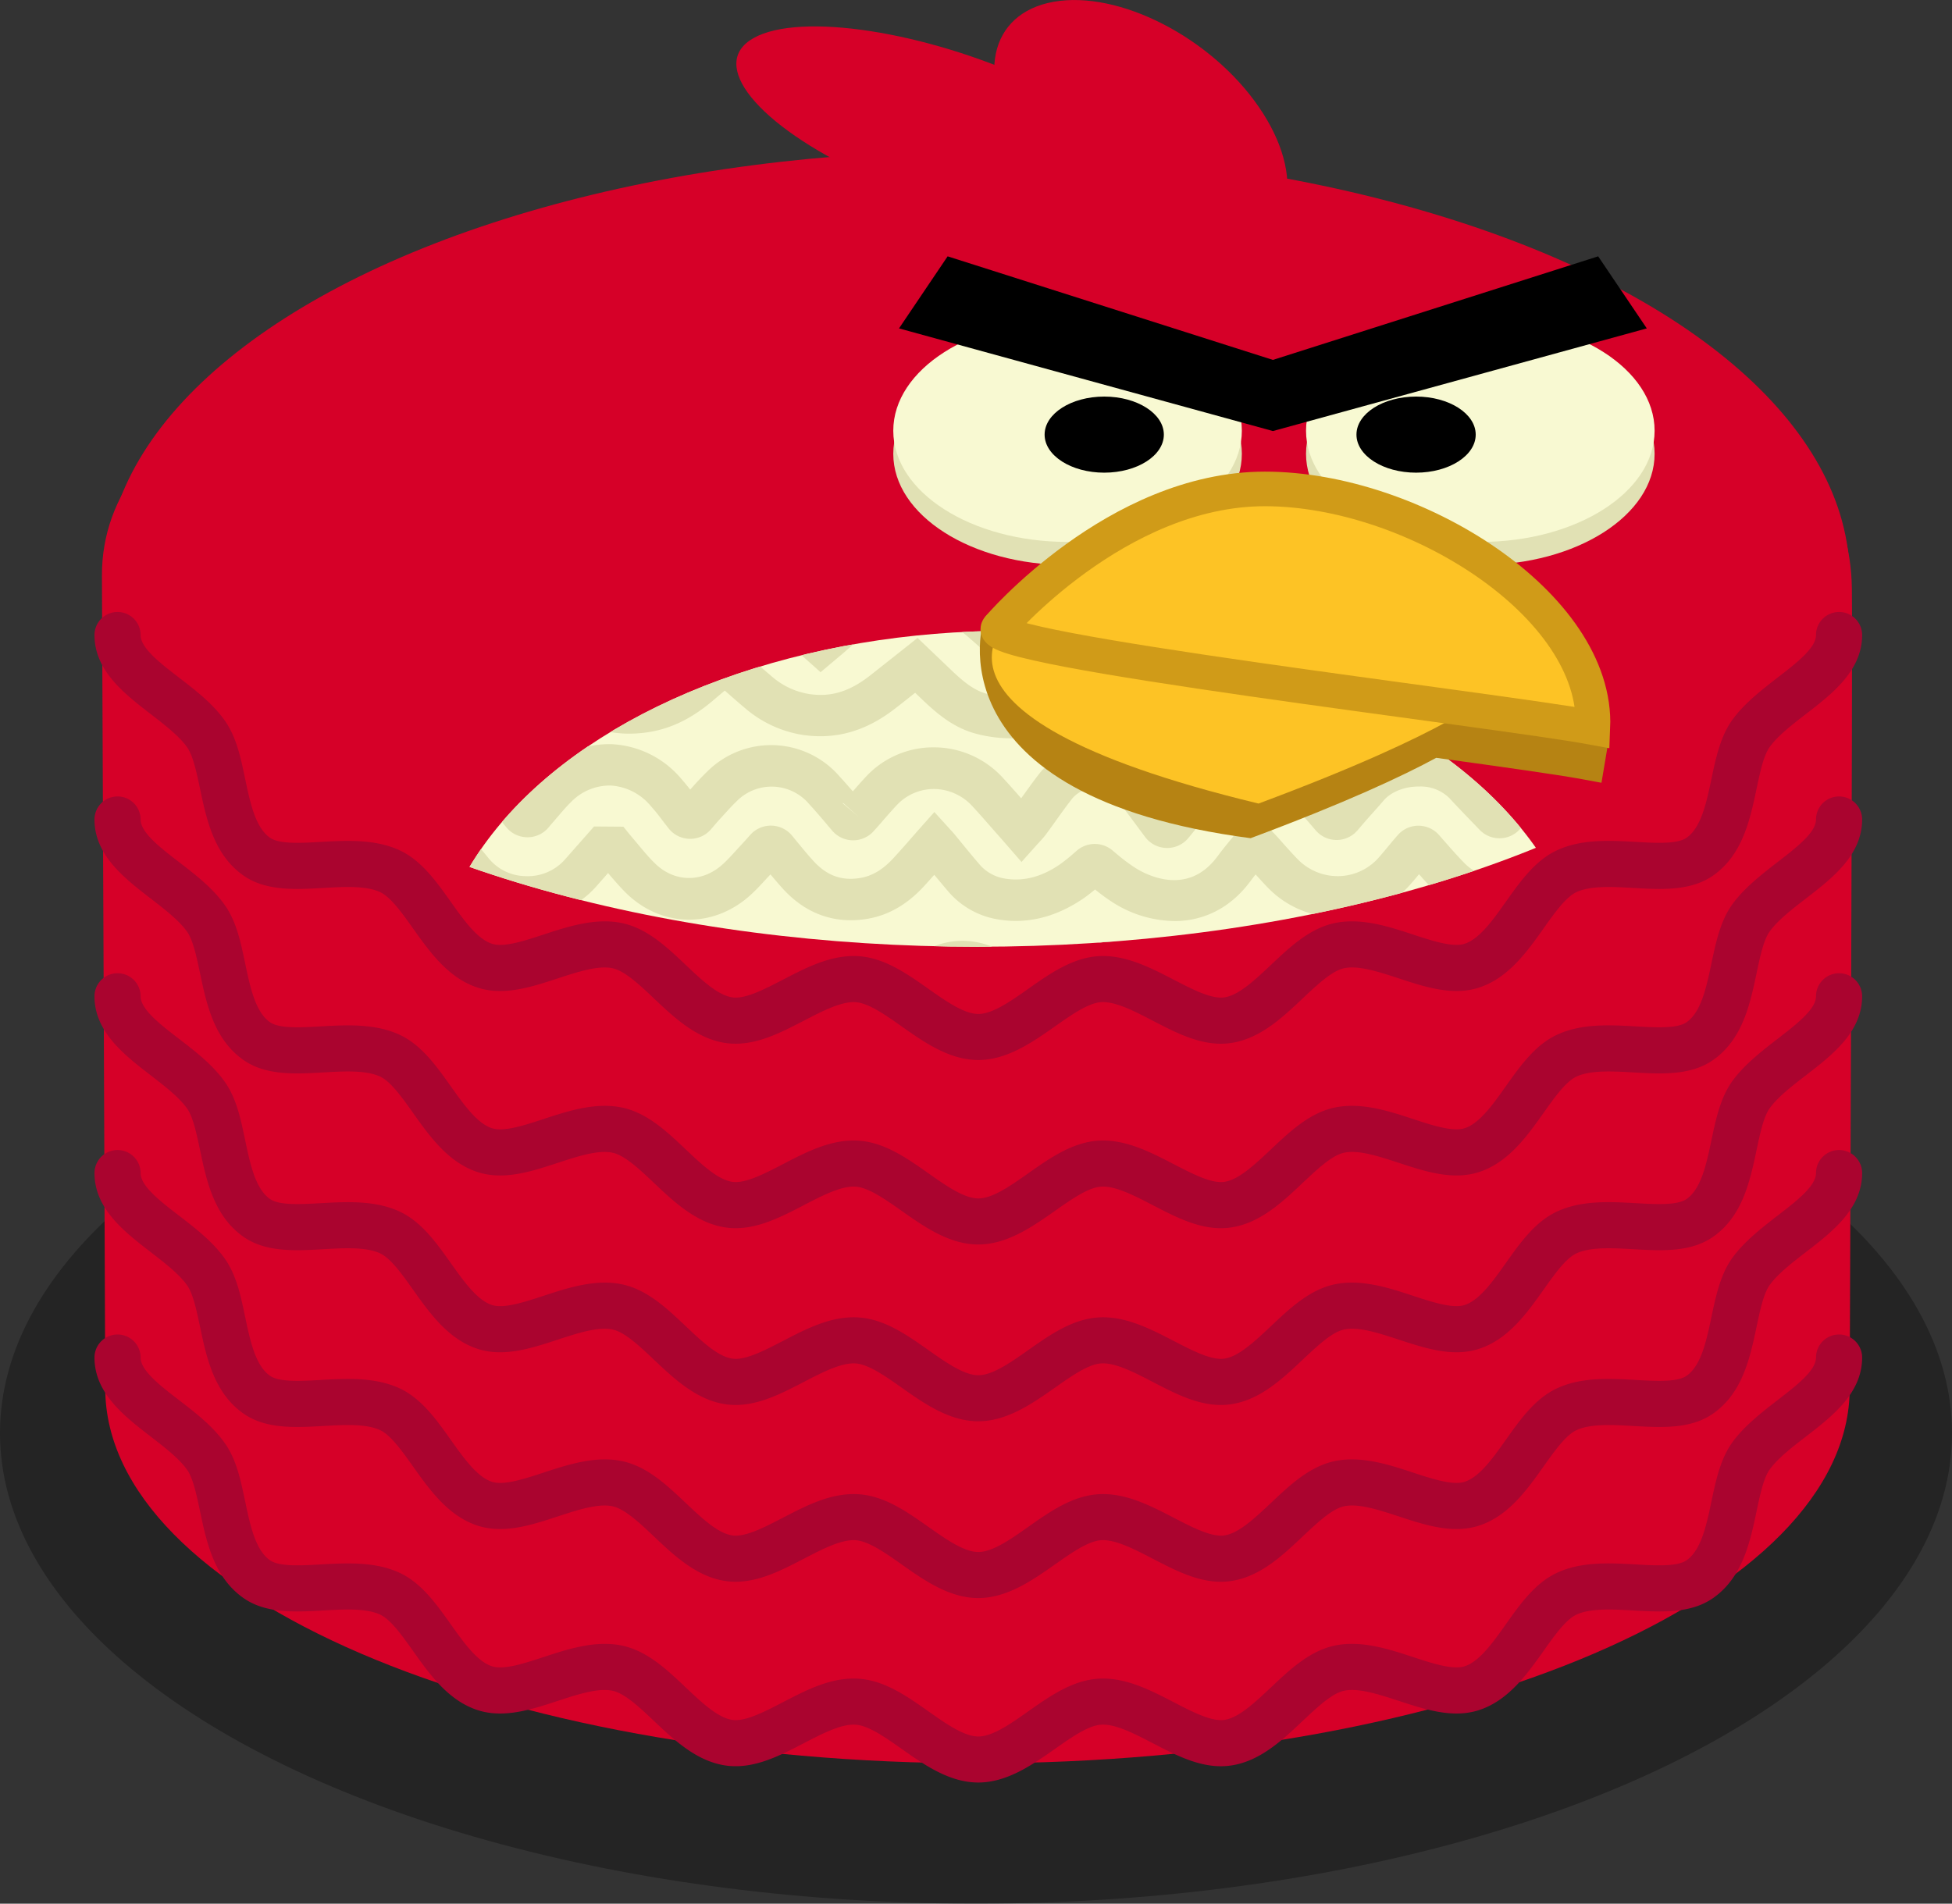 <svg xmlns="http://www.w3.org/2000/svg" xmlns:xlink="http://www.w3.org/1999/xlink" viewBox="0 0 507.82 495.35"><rect x="0" y="0" width="507.82" height="495.35" fill="#333333" stroke="none"/><defs><style>.cls-1{fill:none;}.cls-2{opacity:0.3;}.cls-3{fill:#d60028;}.cls-4{fill:#aa042f;}.cls-5{clip-path:url(#clip-path);}.cls-6{fill:#f8f9d2;}.cls-7{clip-path:url(#clip-path-2);}.cls-8{fill:#e1e1b4;}.cls-9{fill:#b68313;}.cls-10,.cls-11{fill:#fdc325;}.cls-11{stroke:#d09b18;stroke-miterlimit:10;stroke-width:9px;}</style><clipPath id="clip-path"><ellipse class="cls-1" cx="254.29" cy="135.3" rx="226.92" ry="111.05"/></clipPath><clipPath id="clip-path-2"><ellipse class="cls-1" cx="262.47" cy="259.09" rx="149.97" ry="94.95"/></clipPath></defs><title>Recurso 7</title><g id="Capa_2" data-name="Capa 2"><g id="Capa_1-2" data-name="Capa 1"><ellipse class="cls-2" cx="253.91" cy="372.9" rx="253.91" ry="122.44"/><path class="cls-3" d="M481.21,361.23c0,53.9-101.59,97.59-226.92,97.59S27.38,415.13,27.38,361.23c0-9.07-.79-194-.86-211.4-.33-86.1,233.59-86,233.59-86,29.07,1.94,220.69,2.35,221.66,89.37C482,172.64,481.21,351.4,481.21,361.23Z"/><ellipse class="cls-3" cx="254.29" cy="150.3" rx="226.92" ry="111.05"/><path class="cls-4" d="M254.5,463.82c-7.52,0-14.11-4.64-19.92-8.74-4.25-3-8.64-6.09-12-6.31-3.7-.24-8.65,2.32-13.44,4.81-6.45,3.35-13.13,6.81-20.25,5.83-7.6-1.05-13.53-6.66-18.76-11.61-3.72-3.52-7.56-7.15-10.74-7.85-3.73-.82-9.08.93-14.25,2.62-6.91,2.27-14.06,4.61-20.85,2.42-7.65-2.47-12.53-9.34-16.83-15.4-2.85-4-5.79-8.17-8.57-9.46-3.67-1.71-9.32-1.39-14.78-1.08-7.41.42-15.07.85-20.92-3.34-7.55-5.4-9.47-14.49-11.16-22.52-.89-4.21-1.8-8.57-3.37-10.77-2.08-2.93-5.82-5.81-9.43-8.6-6.87-5.3-14.65-11.3-14.65-20.58a6,6,0,0,1,12,0c0,3.38,5.07,7.29,10,11.08,4.31,3.32,8.77,6.76,11.88,11.15s4.19,9.84,5.33,15.25c1.3,6.17,2.64,12.55,6.4,15.23,2.42,1.73,7.93,1.42,13.27,1.12,6.62-.37,14.12-.79,20.52,2.19,5.66,2.64,9.54,8.11,13.29,13.39,3.38,4.76,6.87,9.68,10.72,10.92,3.09,1,8.35-.73,13.44-2.4,6.39-2.09,13.63-4.47,20.57-2.94,6.44,1.42,11.51,6.22,16.41,10.86,4.11,3.89,8.37,7.92,12.16,8.44,3.33.46,8.29-2.11,13.08-4.59,6.25-3.25,12.72-6.6,19.76-6.13,6.72.45,12.51,4.53,18.11,8.48,4.57,3.22,9.29,6.55,13,6.55s8.44-3.33,13-6.55c5.6-3.95,11.39-8,18.11-8.48,7-.47,13.5,2.89,19.76,6.13,4.79,2.48,9.74,5.05,13.08,4.59,3.79-.52,8-4.55,12.16-8.44,4.9-4.64,10-9.44,16.41-10.86,6.93-1.53,14.18.84,20.56,2.94,5.09,1.67,10.35,3.39,13.43,2.4,3.86-1.24,7.35-6.16,10.72-10.92,3.75-5.29,7.63-10.76,13.29-13.39,6.4-3,13.9-2.56,20.52-2.19,5.34.3,10.85.61,13.27-1.12,3.75-2.68,5.1-9.06,6.4-15.23,1.14-5.41,2.32-11,5.33-15.25s7.58-7.82,11.88-11.15c4.91-3.79,10-7.7,10-11.08a6,6,0,0,1,12,0c0,9.28-7.79,15.29-14.65,20.58-3.61,2.79-7.35,5.67-9.43,8.6-1.57,2.21-2.48,6.56-3.37,10.77-1.69,8-3.61,17.12-11.16,22.52-5.85,4.19-13.51,3.76-20.92,3.34-5.46-.31-11.11-.62-14.78,1.08-2.78,1.29-5.73,5.45-8.57,9.46-4.3,6.06-9.18,12.93-16.83,15.4-6.79,2.19-13.94-.15-20.85-2.42-5.17-1.69-10.51-3.45-14.24-2.62-3.19.7-7,4.34-10.75,7.85-5.23,4.95-11.16,10.56-18.76,11.61-7.12,1-13.79-2.48-20.25-5.83-4.79-2.49-9.76-5.06-13.43-4.81-3.36.22-7.75,3.32-12,6.31C268.61,459.18,262,463.82,254.5,463.82Z"/><path class="cls-4" d="M254.5,415.82c-7.52,0-14.11-4.64-19.92-8.74-4.25-3-8.64-6.09-12-6.31-3.7-.25-8.65,2.32-13.44,4.81-6.45,3.35-13.13,6.81-20.25,5.83-7.6-1.05-13.53-6.66-18.76-11.61-3.72-3.52-7.56-7.15-10.74-7.85-3.73-.82-9.08.93-14.25,2.62-6.91,2.27-14.06,4.61-20.85,2.42-7.65-2.47-12.53-9.34-16.83-15.4-2.85-4-5.79-8.17-8.57-9.46-3.67-1.71-9.32-1.39-14.78-1.08-7.41.42-15.07.85-20.92-3.34-7.55-5.4-9.47-14.49-11.16-22.52-.89-4.21-1.8-8.57-3.37-10.77-2.08-2.93-5.82-5.81-9.43-8.6-6.87-5.3-14.65-11.3-14.65-20.58a6,6,0,0,1,12,0c0,3.38,5.07,7.29,10,11.08,4.31,3.32,8.77,6.76,11.88,11.15s4.19,9.84,5.33,15.25c1.3,6.17,2.64,12.55,6.4,15.23,2.42,1.73,7.93,1.42,13.27,1.12,6.62-.37,14.12-.79,20.52,2.19,5.66,2.64,9.54,8.11,13.29,13.39,3.38,4.76,6.87,9.68,10.72,10.92,3.09,1,8.35-.73,13.44-2.4,6.39-2.09,13.63-4.47,20.57-2.94,6.44,1.42,11.51,6.22,16.41,10.86,4.11,3.89,8.37,7.92,12.16,8.44,3.33.46,8.29-2.11,13.08-4.59,6.25-3.25,12.72-6.6,19.76-6.13,6.72.45,12.51,4.53,18.11,8.48,4.57,3.22,9.29,6.55,13,6.55s8.44-3.33,13-6.55c5.6-3.95,11.39-8,18.11-8.48,7-.47,13.5,2.89,19.76,6.13,4.79,2.48,9.74,5.05,13.08,4.59,3.79-.52,8-4.55,12.16-8.44,4.9-4.64,10-9.44,16.41-10.86,6.93-1.53,14.18.84,20.56,2.94,5.09,1.67,10.35,3.39,13.43,2.4,3.86-1.24,7.35-6.16,10.72-10.92,3.75-5.29,7.63-10.76,13.29-13.39,6.4-3,13.9-2.56,20.52-2.19,5.34.3,10.85.61,13.27-1.12,3.75-2.68,5.1-9.06,6.4-15.23,1.14-5.41,2.32-11,5.33-15.25s7.58-7.82,11.88-11.15c4.91-3.79,10-7.7,10-11.08a6,6,0,0,1,12,0c0,9.28-7.79,15.29-14.65,20.58-3.61,2.79-7.35,5.67-9.43,8.6-1.57,2.21-2.48,6.56-3.37,10.77-1.69,8-3.61,17.12-11.16,22.52-5.85,4.19-13.51,3.76-20.92,3.34-5.46-.31-11.11-.62-14.78,1.08-2.78,1.29-5.73,5.45-8.57,9.46-4.3,6.06-9.18,12.93-16.83,15.4-6.79,2.19-13.94-.15-20.85-2.42-5.17-1.69-10.51-3.45-14.24-2.62-3.19.7-7,4.34-10.75,7.85-5.23,4.95-11.16,10.56-18.76,11.61-7.12,1-13.79-2.48-20.25-5.83-4.79-2.49-9.76-5.06-13.43-4.81-3.36.22-7.75,3.32-12,6.31C268.61,411.18,262,415.82,254.5,415.82Z"/><path class="cls-4" d="M254.5,369.82c-7.52,0-14.11-4.64-19.92-8.74-4.25-3-8.64-6.09-12-6.31-3.7-.24-8.65,2.32-13.44,4.81-6.45,3.35-13.13,6.81-20.25,5.83-7.6-1.05-13.53-6.66-18.76-11.61-3.72-3.52-7.56-7.15-10.74-7.85-3.73-.82-9.08.93-14.25,2.62-6.91,2.27-14.06,4.61-20.85,2.42-7.65-2.47-12.53-9.34-16.83-15.4-2.85-4-5.79-8.17-8.57-9.46-3.67-1.71-9.32-1.39-14.78-1.08-7.41.42-15.07.85-20.92-3.34-7.55-5.4-9.47-14.49-11.16-22.52-.89-4.21-1.8-8.57-3.37-10.77-2.08-2.93-5.82-5.81-9.43-8.6-6.87-5.3-14.65-11.3-14.65-20.58a6,6,0,0,1,12,0c0,3.38,5.07,7.29,10,11.08,4.31,3.32,8.77,6.76,11.88,11.15s4.19,9.84,5.33,15.25c1.3,6.17,2.64,12.55,6.4,15.23,2.42,1.73,7.93,1.42,13.27,1.12,6.62-.37,14.12-.79,20.52,2.19,5.66,2.64,9.54,8.11,13.29,13.39,3.38,4.76,6.87,9.68,10.72,10.92,3.09,1,8.35-.73,13.44-2.4,6.39-2.09,13.63-4.47,20.57-2.94,6.44,1.42,11.51,6.22,16.41,10.86,4.11,3.89,8.37,7.92,12.16,8.44,3.33.46,8.29-2.11,13.08-4.59,6.25-3.25,12.72-6.6,19.76-6.13,6.72.45,12.51,4.53,18.11,8.48,4.57,3.22,9.29,6.55,13,6.55s8.44-3.33,13-6.55c5.6-3.95,11.39-8,18.11-8.48,7-.47,13.5,2.89,19.76,6.13,4.79,2.48,9.74,5.05,13.08,4.59,3.79-.52,8-4.55,12.16-8.44,4.9-4.64,10-9.44,16.41-10.86,6.93-1.53,14.18.84,20.56,2.94,5.09,1.67,10.35,3.39,13.43,2.4,3.86-1.24,7.35-6.16,10.72-10.92,3.75-5.29,7.63-10.76,13.29-13.39,6.4-3,13.9-2.56,20.52-2.19,5.34.3,10.85.61,13.27-1.12,3.75-2.68,5.1-9.06,6.4-15.23,1.14-5.41,2.32-11,5.33-15.25s7.58-7.82,11.88-11.15c4.91-3.79,10-7.7,10-11.08a6,6,0,0,1,12,0c0,9.28-7.79,15.29-14.65,20.58-3.61,2.79-7.35,5.67-9.43,8.6-1.57,2.21-2.48,6.56-3.37,10.77-1.69,8-3.61,17.12-11.16,22.52-5.85,4.19-13.51,3.76-20.92,3.34-5.46-.31-11.11-.62-14.78,1.08-2.78,1.29-5.73,5.45-8.57,9.46-4.3,6.06-9.18,12.93-16.83,15.4-6.79,2.19-13.94-.15-20.85-2.42-5.17-1.69-10.51-3.45-14.24-2.62-3.19.7-7,4.34-10.75,7.85-5.23,4.95-11.16,10.56-18.76,11.61-7.12,1-13.79-2.48-20.25-5.83-4.79-2.49-9.76-5.06-13.43-4.81-3.36.22-7.75,3.32-12,6.31C268.61,365.18,262,369.82,254.5,369.82Z"/><path class="cls-4" d="M254.5,323.82c-7.52,0-14.11-4.64-19.92-8.74-4.25-3-8.64-6.09-12-6.31-3.7-.24-8.65,2.32-13.44,4.81-6.45,3.35-13.13,6.81-20.25,5.83-7.6-1.05-13.53-6.66-18.76-11.61-3.72-3.52-7.56-7.15-10.74-7.85-3.73-.82-9.08.93-14.25,2.62-6.91,2.27-14.06,4.61-20.85,2.42-7.65-2.47-12.53-9.34-16.83-15.4-2.85-4-5.79-8.17-8.57-9.46-3.67-1.71-9.32-1.39-14.78-1.08-7.41.42-15.07.85-20.92-3.34-7.55-5.4-9.47-14.49-11.16-22.52-.89-4.21-1.8-8.57-3.37-10.77-2.08-2.93-5.82-5.81-9.43-8.6-6.87-5.3-14.65-11.3-14.65-20.58a6,6,0,0,1,12,0c0,3.38,5.07,7.29,10,11.08,4.31,3.32,8.77,6.76,11.88,11.15s4.19,9.84,5.33,15.25c1.3,6.17,2.64,12.55,6.4,15.23,2.42,1.73,7.93,1.42,13.27,1.12,6.62-.37,14.12-.79,20.52,2.19,5.66,2.64,9.54,8.11,13.29,13.39,3.38,4.76,6.87,9.68,10.72,10.92,3.09,1,8.35-.73,13.44-2.4,6.39-2.09,13.63-4.47,20.57-2.94,6.44,1.42,11.51,6.22,16.41,10.86,4.11,3.89,8.37,7.92,12.16,8.44,3.33.46,8.29-2.11,13.08-4.59,6.25-3.25,12.72-6.6,19.76-6.13,6.72.45,12.51,4.53,18.11,8.48,4.57,3.22,9.29,6.55,13,6.55s8.44-3.33,13-6.55c5.6-3.95,11.39-8,18.11-8.48,7-.47,13.5,2.89,19.76,6.13,4.79,2.48,9.74,5.05,13.08,4.59,3.79-.52,8-4.55,12.16-8.44,4.9-4.64,10-9.44,16.41-10.86,6.93-1.53,14.18.84,20.56,2.94,5.09,1.67,10.35,3.39,13.43,2.4,3.86-1.24,7.35-6.16,10.72-10.92,3.75-5.29,7.63-10.76,13.29-13.39,6.4-3,13.9-2.56,20.52-2.19,5.34.3,10.85.61,13.27-1.12,3.75-2.68,5.1-9.06,6.4-15.23,1.14-5.41,2.32-11,5.33-15.25s7.58-7.82,11.88-11.15c4.91-3.79,10-7.7,10-11.08a6,6,0,0,1,12,0c0,9.28-7.79,15.29-14.65,20.58-3.61,2.79-7.35,5.67-9.43,8.6-1.57,2.21-2.48,6.56-3.37,10.77-1.69,8-3.61,17.12-11.16,22.52-5.85,4.19-13.51,3.76-20.92,3.34-5.46-.31-11.11-.62-14.78,1.08-2.78,1.29-5.73,5.45-8.57,9.46-4.3,6.06-9.18,12.93-16.83,15.4-6.79,2.19-13.94-.15-20.85-2.42-5.17-1.69-10.51-3.45-14.24-2.62-3.19.7-7,4.34-10.75,7.85-5.23,4.95-11.16,10.56-18.76,11.61-7.12,1-13.79-2.48-20.25-5.83-4.79-2.49-9.76-5.06-13.43-4.81-3.36.22-7.75,3.32-12,6.31C268.61,319.18,262,323.82,254.5,323.82Z"/><path class="cls-4" d="M254.5,275.82c-7.52,0-14.11-4.64-19.92-8.74-4.25-3-8.64-6.09-12-6.31-3.7-.24-8.65,2.33-13.44,4.81-6.45,3.35-13.13,6.81-20.25,5.83-7.6-1.05-13.53-6.66-18.76-11.61-3.72-3.52-7.56-7.15-10.74-7.85-3.73-.82-9.08.93-14.25,2.62-6.91,2.27-14.06,4.61-20.85,2.42-7.65-2.47-12.53-9.34-16.83-15.4-2.85-4-5.79-8.16-8.57-9.46-3.67-1.71-9.32-1.39-14.78-1.08-7.41.42-15.07.85-20.92-3.34-7.55-5.4-9.47-14.49-11.16-22.52-.89-4.21-1.8-8.57-3.37-10.77-2.08-2.93-5.82-5.81-9.43-8.6-6.87-5.3-14.65-11.3-14.65-20.58a6,6,0,0,1,12,0c0,3.38,5.07,7.29,10,11.08,4.31,3.32,8.77,6.76,11.88,11.15s4.19,9.84,5.33,15.25c1.3,6.17,2.64,12.55,6.4,15.23,2.42,1.73,7.93,1.42,13.27,1.12,6.62-.37,14.12-.79,20.52,2.19,5.66,2.64,9.54,8.11,13.29,13.39,3.38,4.76,6.87,9.68,10.72,10.92,3.09,1,8.35-.73,13.44-2.4,6.39-2.09,13.63-4.47,20.57-2.94,6.44,1.42,11.51,6.22,16.41,10.86,4.11,3.89,8.37,7.92,12.16,8.44,3.33.46,8.29-2.11,13.08-4.59,6.25-3.25,12.72-6.6,19.76-6.13,6.72.45,12.51,4.53,18.11,8.48,4.57,3.22,9.29,6.55,13,6.55s8.44-3.33,13-6.55c5.6-3.95,11.39-8,18.11-8.48,7-.47,13.5,2.89,19.76,6.13,4.79,2.48,9.74,5.05,13.08,4.59,3.79-.52,8-4.55,12.16-8.44,4.9-4.64,10-9.44,16.41-10.86,6.93-1.53,14.18.84,20.56,2.94,5.09,1.67,10.35,3.39,13.43,2.4,3.86-1.24,7.35-6.16,10.72-10.92,3.75-5.29,7.63-10.76,13.29-13.39,6.4-3,13.9-2.56,20.52-2.19,5.34.3,10.85.61,13.27-1.12,3.75-2.68,5.1-9.06,6.4-15.23,1.14-5.41,2.32-11,5.33-15.25s7.58-7.82,11.88-11.15c4.91-3.79,10-7.7,10-11.08a6,6,0,0,1,12,0c0,9.28-7.79,15.29-14.65,20.58-3.61,2.79-7.35,5.67-9.43,8.6-1.57,2.21-2.48,6.56-3.37,10.77-1.69,8-3.61,17.12-11.16,22.52-5.85,4.19-13.51,3.76-20.92,3.34-5.46-.31-11.11-.62-14.78,1.08-2.78,1.29-5.73,5.45-8.57,9.46-4.3,6.06-9.18,12.93-16.83,15.4-6.79,2.19-13.94-.15-20.85-2.42-5.17-1.69-10.51-3.45-14.24-2.62-3.19.7-7,4.34-10.75,7.85-5.23,4.95-11.16,10.56-18.76,11.61-7.12,1-13.79-2.48-20.25-5.83-4.79-2.49-9.76-5.06-13.43-4.81-3.36.22-7.75,3.32-12,6.31C268.61,271.18,262,275.82,254.5,275.82Z"/><g class="cls-5"><ellipse class="cls-6" cx="262.47" cy="259.09" rx="149.97" ry="94.95"/><g class="cls-7"><path class="cls-8" d="M307.07,290.43a25.4,25.4,0,0,1-9.67-2,32.26,32.26,0,0,1-9-5.92c-.58.53-1.19,1.06-1.84,1.57-6.29,5-13.11,7-20.29,6.08a19.35,19.35,0,0,1-12.67-7.27c-1.07-1.33-2.09-2.68-3.09-4-.71.88-1.43,1.75-2.16,2.62-3.82,4.54-8.28,7.33-13.27,8.28-7.9,1.51-15-1.14-20.43-7.66-.92-1.09-1.8-2.21-2.65-3.34l-.07.08-.73.86A47,47,0,0,1,207,284.2a20.29,20.29,0,0,1-29.69-1.51c-1.25-1.4-2.4-2.86-3.51-4.29l-.2.24-.79.94a40.28,40.28,0,0,1-5,5.27A20.47,20.47,0,0,1,139.7,283c-1.49-1.62-2.88-3.32-4.22-5l0,0c-1.12,1.37-2.27,2.79-3.58,4.16-8.35,8.75-20.86,9.27-29.74,1.25a49.64,49.64,0,0,1-5.8-6.58l-1-1.26a46.17,46.17,0,0,1-3-4.24l-2.61.81a12.87,12.87,0,0,1-14.86-5.71l-1.78-2.94a11.75,11.75,0,0,1-.83-10.41,11.16,11.16,0,0,1,7.49-6.7c.71-.19,1.42-.37,2.14-.52a133.43,133.43,0,0,1,14-2.29c7.37-.78,13.74,2.15,18.47,8.47q1.12,1.5,2.23,3c.84-1,1.7-2.08,2.63-3.13a21.55,21.55,0,0,1,33.66.81c.68.83,1.34,1.68,2,2.53l.73-.93c4.79-6,11.5-9.37,18.44-9.37h.2c7,.07,13.43,3.44,18.1,9.49q.45.58.87,1.15l.6-.75c2.55-3.17,5.8-6.68,10.51-8.64,8.61-3.59,17.87-1.18,24.18,6.28,1,1.19,2,2.42,2.95,3.64,1.08-1.36,2.19-2.75,3.36-4.1a20.65,20.65,0,0,1,15.36-7.22,21,21,0,0,1,15.59,6.89c1.82,2,3.51,4.1,5.14,6.16,1.15-1.77,2.34-3.6,3.58-5.4a17.12,17.12,0,0,1,11.44-7.24,15.86,15.86,0,0,1,12.3,3.21,23.33,23.33,0,0,1,4.62,5.35l.08.11c.89,1.29,1.76,2.6,2.63,3.91l2.78-3.63A22.72,22.72,0,0,1,319.68,246a21.58,21.58,0,0,1,23,7.19c.82,1,1.63,2,2.44,3,1.15-1.49,2.34-3,3.66-4.47,5.86-6.49,13.58-8.55,22.33-6,4.12,1.21,6.9,3.94,9.29,6.7q1.43,1.66,2.85,3.34c.7-.95,1.43-1.9,2.24-2.84,4.77-5.52,10.83-8.56,17.08-8.58h0c6.23,0,12.28,3,17.05,8.48.71.82,1.4,1.66,2.06,2.5.91-1.17,1.84-2.34,2.8-3.49,7.15-8.54,18.34-10.42,27.23-4.57a33.87,33.87,0,0,1,6.16,5.57c.69.75,1.35,1.51,2,2.28l.6-.79.36-.47a49.77,49.77,0,0,1,4.25-5A18.84,18.84,0,0,1,478,243.48h.32c11.48,0,15.68,4.82,17.18,8.87,2.25,6.09-.86,13.08-4.94,16.56a8.55,8.55,0,0,1-6.46,2.28l-.7,1c-1.77,2.51-3.59,5.11-5.47,7.64a22.72,22.72,0,0,1-17.38,9.26,21.14,21.14,0,0,1-17-8c-.82-1-1.62-2-2.42-3a41.84,41.84,0,0,1-3.23,4c-4.66,4.95-10.53,7.6-16.61,7.47s-11.91-3.07-16.39-8.28c-.76-.88-1.49-1.78-2.2-2.69-.65.87-1.32,1.74-2,2.59a22.2,22.2,0,0,1-16.81,8.4h-.28A22.1,22.1,0,0,1,367,281.67c-.83-1-1.64-1.95-2.44-2.93l-.56.72a46.14,46.14,0,0,1-3.45,4.14c-8,8.32-20.45,8.81-28.84,1.15a56.22,56.22,0,0,1-5.48-6c-.51.71-1,1.42-1.55,2.11C319.86,287.2,313.82,290.43,307.07,290.43Zm-14.39-18.65.31.28c2.8,2.63,5.45,5.1,8.51,6.36,6,2.47,10.61,1.19,14.56-4,.71-.94,1.39-1.89,2.08-2.85l1.45-2c.48-.65,1-1.29,1.47-1.94l5-6.56,4.61,6.24.19.27c.88,1,1.76,2.09,2.63,3.17a56.4,56.4,0,0,0,5.43,6.08c4.13,3.76,9.83,3.49,13.86-.68a37.64,37.64,0,0,0,2.65-3.21l.82-1.06c.88-1.13,1.74-2.28,2.61-3.44l.83-1.11a5.89,5.89,0,0,1,4.64-2.37,6,6,0,0,1,4.72,2.21l1.88,2.36c1.43,1.8,2.78,3.51,4.18,5.13a11.2,11.2,0,0,0,8.64,4.15,11.34,11.34,0,0,0,8.62-4.45c1.08-1.32,2.1-2.7,3.18-4.17.65-.88,1.3-1.76,2-2.62.26-.34.53-.66.81-1l4.54-5.48,4.11,5.3c.7.91,1.38,1.81,2.06,2.7,1.38,1.83,2.68,3.55,4,5.14,2.5,2.91,5.44,4.48,8.48,4.55s6-1.35,8.54-4.09a42.51,42.51,0,0,0,3.3-4.2c.56-.77,1.11-1.54,1.69-2.29l1-1.3.22-.3a6,6,0,0,1,4.68-2.4H441a6,6,0,0,1,4.66,2.26l1.69,2.17c1.52,2,3,3.79,4.44,5.58a10.37,10.37,0,0,0,8.42,4.11,11.88,11.88,0,0,0,9-4.92c1.8-2.42,3.59-5,5.31-7.42l1.44-2c2.18-3.09,4.71-4.29,8.06-3.79.8-1,1.65-2.94,1.31-4-.23-.76-2.3-1.89-7-1.9a8.18,8.18,0,0,0-5.65,2.17,41.34,41.34,0,0,0-3.32,4l-.36.47c-1,1.35-2,2.75-3.11,4.22l-1,1.38a5.92,5.92,0,0,1-9.37.3L454.15,265c-1.41-1.73-2.74-3.37-4.13-4.89a24.52,24.52,0,0,0-4.15-3.86c-4.3-2.83-9.43-1.85-13.06,2.49-1.56,1.86-3,3.8-4.6,5.85l-1.76,2.3a5.9,5.9,0,0,1-4.69,2.31h0a5.88,5.88,0,0,1-4.69-2.31l-1.56-2c-1.34-1.76-2.6-3.43-3.92-4.95-2.74-3.14-5.83-4.8-8.94-4.8h0c-3.13,0-6.23,1.68-9,4.85-1,1.1-1.85,2.36-2.8,3.7-.5.71-1,1.41-1.52,2.11-.33.44-.67.88-1,1.31l-.13.17a5.9,5.9,0,0,1-9.18.18l-1.79-2.13c-1.66-2-3.29-3.92-4.94-5.83s-2.81-3-4.19-3.42c-4.77-1.41-8.25-.52-11.3,2.86-1.32,1.46-2.55,3.07-3.85,4.78-.66.86-1.32,1.73-2,2.58-.39.5-.8,1-1.21,1.45a6,6,0,0,1-4.65,2.16,5.91,5.91,0,0,1-4.53-2.21l-1.84-2.31c-1.43-1.81-2.84-3.57-4.28-5.31a10.88,10.88,0,0,0-11.54-3.79,12,12,0,0,0-6,4.49c-1.66,2.19-3.34,4.36-5.08,6.62l-1.89,2.45a5.93,5.93,0,0,1-9.67-.37L298.71,267c-1.57-2.42-3.06-4.71-4.61-7l-.07-.11a15.27,15.27,0,0,0-2.41-3,5.19,5.19,0,0,0-4-1,6.32,6.32,0,0,0-4.2,2.7c-1.16,1.69-2.32,3.46-3.43,5.18-.84,1.29-1.68,2.58-2.53,3.86a20,20,0,0,1-1.59,2l-.53.62-4.38,5.31-4.51-6.1c-.15-.2-.27-.37-.4-.53-.92-1.13-1.82-2.27-2.73-3.41-1.85-2.33-3.59-4.53-5.46-6.6a9.75,9.75,0,0,0-14.82.14c-1.26,1.46-2.45,3-3.72,4.58-.66.84-1.32,1.67-2,2.5l-1.11,1.36-.17.21a5.9,5.9,0,0,1-4.58,2.16h-.08a5.9,5.9,0,0,1-4.6-2.29l-1.8-2.33c-1.58-2-3.06-4-4.63-5.82-3.26-3.87-7.57-5.07-11.81-3.3-2.48,1-4.48,3.23-6.27,5.46-1.14,1.42-2.27,2.84-3.43,4.31l-1.09,1.38a5.89,5.89,0,0,1-4.64,2.25h0a5.88,5.88,0,0,1-4.64-2.27c-.31-.39-.58-.75-.85-1.12-.52-.71-1-1.42-1.53-2.14-.74-1-1.44-2-2.16-3-2.61-3.39-6.05-5.27-9.68-5.31h-.1c-3.71,0-7.28,1.9-10,5.35-.86,1.07-1.68,2.17-2.5,3.27-.58.78-1.17,1.56-1.76,2.32a12.26,12.26,0,0,1-.83.95l-.14.14-4.35,4.78-3.91-5.14c-.75-1-1.48-2-2.21-3-1.28-1.73-2.49-3.36-3.75-4.92A11.46,11.46,0,0,0,136,255a11.3,11.3,0,0,0-8.66,4.08c-.79.89-1.56,1.84-2.38,2.84l-1.33,1.62c-.69.82-1.36,1.65-2,2.5l-.56.69a5.93,5.93,0,0,1-9.41-.27L110,264.26c-1.41-2-2.79-3.9-4.21-5.79-2.43-3.25-5.21-4.59-8.73-4.22a122.59,122.59,0,0,0-12.9,2.1c-.54.12-1.08.25-1.61.39a.52.52,0,0,0-.3.33.94.94,0,0,0,.06.83l1.78,2.95a2.1,2.1,0,0,0,2.44,1l4.3-1.34c6.46-2,9.09,2.46,10.21,4.37a35,35,0,0,0,2.74,4l1,1.32a41.06,41.06,0,0,0,4.52,5.21c4.59,4.15,10.38,3.87,14.74-.7,1-1.06,2-2.26,3-3.52l.73-.9c.81-1,1.6-2,2.38-3l.65-.83a5.86,5.86,0,0,1,4.61-2.26h0a5.88,5.88,0,0,1,4.62,2.23c.72.91,1.44,1.82,2.14,2.73,1.8,2.31,3.5,4.5,5.34,6.49a9.71,9.71,0,0,0,13.35.9,31.17,31.17,0,0,0,3.65-3.91l.84-1c.92-1.09,1.82-2.27,2.77-3.52l1.38-1.81,4.15-5.36,4.63,5.69.66.82c.71.9,1.4,1.81,2.09,2.72,1.44,1.9,2.81,3.7,4.27,5.34a9.56,9.56,0,0,0,14.35.74,38.44,38.44,0,0,0,3.21-3.53l.77-.91c1-1.18,2-2.38,2.93-3.6l.87-1.09a5.88,5.88,0,0,1,4.62-2.22h.09a5.88,5.88,0,0,1,4.64,2.35l1.67,2.24c1.48,2,2.87,3.87,4.35,5.63,2.93,3.5,6.16,4.77,10.16,4,2.56-.49,4.81-2,7.05-4.64,1.46-1.73,2.86-3.49,4.35-5.35l2-2.49,4.23-5.24,4.53,5.74c.28.36.55.69.81,1l1.94,2.61c1.36,1.84,2.64,3.57,4,5.26a8.56,8.56,0,0,0,5.71,3.35c4.23.56,8.21-.69,12.18-3.84,1-.82,2.06-1.82,3.14-2.87.56-.54,1.12-1.09,1.7-1.62l4-3.7Zm12.81-32.12a30.44,30.44,0,0,1-16.09-4.91,50.09,50.09,0,0,1-4.52-3.31,39.7,39.7,0,0,1-3.15,2.42c-7.37,5-15.12,6.79-23,5.21a21.6,21.6,0,0,1-12.32-7.44c-1.14-1.33-2.26-2.69-3.36-4-.83.94-1.67,1.87-2.51,2.8-4.48,4.91-9.39,7.74-15,8.67-8.37,1.38-15.92-1.32-21.83-7.8-1.13-1.24-2.21-2.51-3.27-3.78l-1,1.06c-1.29,1.41-2.62,2.88-4.14,4.26-9.8,8.94-23.61,8.56-32.85-.9-1.52-1.55-2.91-3.18-4.26-4.77l-3.34,3.78a24,24,0,0,1-36.15-.79c-.95-1.16-1.93-2.32-2.91-3.48-.81.91-1.6,1.81-2.38,2.72a24.53,24.53,0,0,1-18,9,25.14,25.14,0,0,1-18.76-7.95c-1-1.05-2.89-2.77-4.87-4.58-3.81-3.49-7.74-7.1-9.69-9.63l-.06-.08c-4.32-5.84-5.06-12.85-1.87-17.85,3-4.7,8.71-6.7,15.32-5.37l.14,0c1.92.44,11.7,2.89,15.87,7.82,1.14,1.35,2.27,2.73,3.36,4.11l.44-.49a52.22,52.22,0,0,1,5.72-5.76,23.74,23.74,0,0,1,33,2.77c1.08,1.22,2.13,2.47,3.16,3.71,1.21-1.4,2.46-2.84,3.88-4.23a24.67,24.67,0,0,1,18.18-7.23,25.32,25.32,0,0,1,18,9c.82.93,1.59,1.88,2.33,2.81l.09-.11.43-.47c1.21-1.34,2.46-2.72,3.85-4.05a23.52,23.52,0,0,1,34.38,1.09c1.22,1.32,2.4,2.69,3.56,4,1.1-1.26,2.23-2.55,3.42-3.82a23.89,23.89,0,0,1,17.54-7.63H243a24.32,24.32,0,0,1,17.87,7.9c1.64,1.77,3.24,3.58,4.79,5.36l.4-.55c1.44-2,2.92-4.09,4.52-6.11a18.13,18.13,0,0,1,13.14-6.7,17.88,17.88,0,0,1,13.71,4.91,27.46,27.46,0,0,1,3.25,4.06c.31.44.61.88.93,1.31l2.23,3c.51-.59,1-1.18,1.57-1.76s.89-1,1.34-1.47a36.32,36.32,0,0,1,6.59-6.17c10.34-7,22.75-5.19,31.63,4.51.94,1,1.87,2.09,2.79,3.14l.07-.08c.89-1,1.78-2,2.68-3l1.63-1.81c3.89-4.37,10.18-7,16.83-7.09a21.31,21.31,0,0,1,16,6.41c1.63,1.77,3.29,3.49,5,5.28a45.57,45.57,0,0,1,4.63-5.13c10.32-9.43,24.46-9.08,34.39.85,1.25,1.25,2.38,2.54,3.46,3.83l1.84-2.19c2.76-3.27,6.68-7.22,12.61-8.82,9-2.44,17.4-.07,24.14,6.86,1.26,1.29,2.5,2.62,3.73,3.94.55-.69,1.09-1.37,1.62-2.07,4.9-6.37,10.37-9.62,16.72-9.93a13.38,13.38,0,0,1,13.19,8.38c2.12,5.06,1.83,12.66-5.18,19-2.1,2.71-4.56,5.85-7.12,9a25.13,25.13,0,0,1-18.43,9,23.42,23.42,0,0,1-18.13-7.61c-1.19-1.27-2.32-2.54-3.45-3.84l-.38.48a31.24,31.24,0,0,1-9.72,8.53c-9.64,5.17-21,3.32-28.89-4.72-1.25-1.27-2.44-2.6-3.59-3.92l-.21.25a54.87,54.87,0,0,1-5,5.51,23.77,23.77,0,0,1-32.66-.81c-1.52-1.53-3-3.13-4.37-4.72-.76.92-1.52,1.83-2.31,2.71a24.86,24.86,0,0,1-18.12,8.49A25.23,25.23,0,0,1,329.87,231c-1.12-1.14-2.19-2.32-3.22-3.47-.43.55-.85,1.09-1.25,1.63C319.89,236.66,312.67,239.67,305.49,239.67ZM284.82,219.6a7.12,7.12,0,0,1,4.46,1.57l1.19,1a51,51,0,0,0,4.69,3.54c3.11,2,13.85,7.61,21.57-2.88,1.22-1.65,2.52-3.23,3.77-4.76.58-.7,1.16-1.41,1.75-2.15l4.08-5.08,4.62,5.46c.11.13.18.23.27.32,1,1,1.92,2.09,2.87,3.15,1.18,1.31,2.29,2.56,3.44,3.73a14.53,14.53,0,0,0,10.85,4.47,14.21,14.21,0,0,0,10.34-4.87c.82-.93,1.62-1.89,2.41-2.85s1.43-1.73,2.17-2.57l.33-.38a7.15,7.15,0,0,1,5.37-2.45h0a7.15,7.15,0,0,1,5.36,2.42l1.29,1.47c1.85,2.1,3.59,4.09,5.42,5.94a12.91,12.91,0,0,0,17.74.46,45.79,45.79,0,0,0,4-4.46c.63-.75,1.25-1.5,1.89-2.24.35-.4.69-.81,1-1.23a7.15,7.15,0,0,1,5.47-2.63h.08a7.13,7.13,0,0,1,5.44,2.51l1,1.17c1.65,1.94,3.2,3.77,4.84,5.43,4.54,4.62,10.73,5.68,16.14,2.78a21,21,0,0,0,6.38-5.74l2.75-3.5.27-.34a7.17,7.17,0,0,1,11.06-.29l1.06,1.22c1.7,2,3.32,3.82,5,5.61a12.63,12.63,0,0,0,9.9,4.2,14.42,14.42,0,0,0,10.45-5.07c2.61-3.21,5.14-6.45,7.27-9.19l.33-.42.4-.35c2.61-2.26,3.63-4.92,2.72-7.1a2.64,2.64,0,0,0-2.52-1.8h-.18c-3.15.14-5.77,1.86-8.76,5.75-1.29,1.67-2.62,3.32-3.91,4.9l-.49.61a7.17,7.17,0,0,1-10.83.35l-1.12-1.21c-1.79-1.94-3.48-3.78-5.23-5.57-4-4.14-8.36-5.4-13.63-4-2.41.65-4.56,2.26-7.19,5.37-1.34,1.59-2.67,3.19-4,4.81l-5.88,7-4.51-5.09-.71-.81c-.68-.79-1.35-1.59-2-2.4-1.35-1.62-2.63-3.16-4-4.52-5.92-5.92-13.4-6.11-19.53-.52a37.94,37.94,0,0,0-3.64,4.1c-.59.73-1.19,1.47-1.8,2.18l-.67.81A7.15,7.15,0,0,1,385,216l-1.58-1.64c-2.2-2.28-4.28-4.44-6.37-6.7a10.6,10.6,0,0,0-7.84-3H369c-3.61,0-7,1.37-8.9,3.48L358.47,210c-.87,1-1.73,1.93-2.59,2.91s-1.81,2.09-2.72,3.15a7.15,7.15,0,0,1-5.43,2.51h0a7.15,7.15,0,0,1-5.43-2.49l-.8-.93c-1.54-1.79-3-3.49-4.5-5.13-5.23-5.72-11.84-6.78-17.69-2.85a27.53,27.53,0,0,0-4.59,4.43c-.49.54-1,1.08-1.46,1.61-1.24,1.34-2.45,2.81-3.72,4.38l-.35.43a7.17,7.17,0,0,1-11.31-.27l-.41-.55-4.52-6.09c-.39-.52-.76-1.05-1.13-1.59a18.88,18.88,0,0,0-2-2.53,7.17,7.17,0,0,0-5.49-1.85,7.37,7.37,0,0,0-5.37,2.63c-1.44,1.82-2.78,3.7-4.21,5.7-.87,1.21-1.73,2.42-2.61,3.61a22.28,22.28,0,0,1-1.72,2l-.6.65-4.07,4.56L261.15,219c-1-1.16-2.06-2.33-3.08-3.5-1.67-1.91-3.39-3.88-5.11-5.73a13.66,13.66,0,0,0-10-4.47h0a13.23,13.23,0,0,0-9.71,4.25c-1.12,1.19-2.2,2.44-3.35,3.75-.84,1-1.68,1.92-2.53,2.87l-.15.17a7.17,7.17,0,0,1-10.74-.22l-1.07-1.26c-1.67-2-3.25-3.84-4.9-5.63a12.78,12.78,0,0,0-19-.61c-1.11,1.07-2.18,2.25-3.31,3.5l-.43.48c-.95,1-1.88,2.12-2.83,3.21a7.13,7.13,0,0,1-5.39,2.46h-.14a7.13,7.13,0,0,1-5.43-2.67l-.08-.11c-.47-.59-1-1.27-1.55-2-1-1.34-2-2.6-3.07-3.78a14.68,14.68,0,0,0-10.37-5.31,14,14,0,0,0-10.25,4.19c-1.14,1.1-2.22,2.36-3.37,3.7l-1.2,1.39c-.44.51-.87,1-1.31,1.55a7.15,7.15,0,0,1-5.53,2.63h0a7.14,7.14,0,0,1-5.53-2.6l-.93-1.13c-1.62-2-3.14-3.81-4.73-5.61a12.87,12.87,0,0,0-18.09-1.58,43.61,43.61,0,0,0-4.54,4.62c-.76.85-1.51,1.69-2.29,2.51l-1.11,1.2a7.15,7.15,0,0,1-10.87-.4l-1-1.2c-1.64-2.08-3.2-4-4.81-5.94-1.18-1.39-6.23-3.4-10-4.28-2-.39-3.55-.16-4,.61s-.55,3,1.41,5.63a104.38,104.38,0,0,0,8.41,8.22c2.2,2,4.1,3.76,5.35,5.05a14.5,14.5,0,0,0,10.68,4.66,13.74,13.74,0,0,0,10.09-5.23c1.5-1.76,3.06-3.5,4.57-5.17l.72-.8a7.18,7.18,0,0,1,5.34-2.38h.07a7.17,7.17,0,0,1,5.36,2.5l.88,1c1.61,1.87,3.28,3.81,4.88,5.78a12.68,12.68,0,0,0,9.75,4.66,12.92,12.92,0,0,0,10-4.21l4.79-5.43,2.9-3.29,7.63.06L163.7,217l1.81,2.15c1.57,1.87,3,3.64,4.62,5.25,5.11,5.23,12.47,5.42,17.91.47,1.16-1.05,2.27-2.27,3.44-3.56l1.27-1.38c.83-.89,1.63-1.79,2.44-2.7a7.16,7.16,0,0,1,10.88.22l.91,1.11c1.58,1.93,3.07,3.75,4.64,5.47,3.47,3.81,7.33,5.22,12.13,4.43,3.18-.52,6-2.21,8.81-5.31,1.5-1.64,3-3.31,4.45-5l2.07-2.36,4-4.5,4.34,4.78c.3.32.58.62.84.94l2.13,2.6c1.38,1.69,2.76,3.37,4.17,5a11,11,0,0,0,6.27,3.89c5,1,9.88-.15,14.84-3.54a43.33,43.33,0,0,0,3.75-3l.74-.64A7.14,7.14,0,0,1,284.82,219.6Zm-65.48-10.69-.1.11,4.09,3.5Zm91.86-16.72a37.87,37.87,0,0,1-21-6.39c-1-.67-2-1.38-3-2.1-2.46,1.43-5,2.88-7.58,4.22A35.17,35.17,0,0,1,254.23,191c-6.14-1.54-10.5-5.34-14.44-9.1l-1.71-1.64c-1.79,1.43-3.57,2.84-5.36,4.22-7.57,5.84-15.37,8-23.87,6.75A30.21,30.21,0,0,1,194,184.41c-1.84-1.54-3.67-3.15-5.45-4.72l-2.66,2.25c-5.79,5-11.32,7.69-17.39,8.6-9.14,1.37-17.45-1.13-24.71-7.43-1.59-1.38-3.14-2.82-4.65-4.24l-.14.1c-.87.65-1.72,1.32-2.58,2a46.89,46.89,0,0,1-8.09,5.51C116.89,192.2,105.63,191,95.77,183c-3.51-2.85-6.77-6-10.09-9.19l0,0-1.63.35a10.26,10.26,0,0,1-9.82-3.28A10.81,10.81,0,0,1,72,160.3h0l1.13-3.41a14.55,14.55,0,0,1,12.57-10.08,36.9,36.9,0,0,1,13.08.89,27.53,27.53,0,0,1,11.51,6.72l4.32,4.15.46.44c1.91-1.5,3.79-3,5.69-4.41,9.15-7,19.06-8.58,29.45-4.81a32.94,32.94,0,0,1,10.67,6.95l3.52,3.2,2.56-2.08c4-3.25,8.68-6.83,14.77-8.25,9.51-2.22,18.07-.36,25.44,5.52,2.2,1.76,4.29,3.62,6.31,5.43l.14.12,3.86-3.26c6.84-5.78,14.5-8.47,22.76-8,6.81.41,13,3.15,19,8.39l5,4.36c1.85-1.71,3.74-3.45,5.56-5.2a24,24,0,0,1,15.66-7.12,22.27,22.27,0,0,1,16,5.09c2.1,1.77,4.1,3.62,6,5.42l2,1.84,1.78-1.56.85-.75c3.27-2.9,6.65-5.9,11.12-7.85,10.14-4.43,20.24-3.52,29.23,2.63a81.62,81.62,0,0,1,6.86,5.44l.65.56,3.22-3c7.28-6.79,15.72-9.72,25.09-8.73a30.93,30.93,0,0,1,15.9,6.73c1.74,1.39,3.47,2.82,5.09,4.19l.66-.61c1-.92,2-1.83,2.94-2.77,12.25-12,29.34-10.2,39.89-2.25,2,1.5,4,3.1,5.85,4.66l1.88-1.86c2.73-2.7,5.83-5.75,10-7.65A34.17,34.17,0,0,1,486,146.66c3.92,0,7.39,2.4,9.53,6.51,2.44,4.66,3.26,12.13,0,16.8a8.78,8.78,0,0,1-7.51,3.82l-2,1.94a102.14,102.14,0,0,1-8.3,7.55,30.82,30.82,0,0,1-38-.27c-1.75-1.36-3.49-2.78-5.17-4.17-1.56,1.44-3.16,2.91-4.81,4.33a30.78,30.78,0,0,1-39.21,1c-1.85-1.43-3.65-2.95-5.41-4.43l-.47.44-1,1c-2.73,2.59-5.82,5.52-9.89,7.37-10.8,4.9-21.43,4-30.73-2.46-2.43-1.7-4.67-3.56-6.85-5.36l-.57-.47c-1.19,1.1-2.37,2.19-3.54,3.31A30.14,30.14,0,0,1,312,192.17Zm-23.56-20.11a6.67,6.67,0,0,1,4.14,1.5l.17.13c1.43,1.12,2.79,2.18,4.17,3.08a26.87,26.87,0,0,0,15.63,4.63,19.44,19.44,0,0,0,12.9-5.69c1.6-1.52,3.22-3,4.85-4.52l2.23-2.06,3.39-3.14,4.93,3.93c1,.8,2,1.63,3,2.44,2.1,1.74,4.09,3.38,6.16,4.83,6.18,4.33,12.76,4.81,20.11,1.48,2.42-1.1,4.61-3.18,6.93-5.38l1.06-1,2.78-2.58,4.7-4.35,3.63,3c1,.81,1.93,1.62,2.87,2.42,2,1.7,3.89,3.31,5.84,4.81a20.11,20.11,0,0,0,25.62-.67c1.81-1.55,3.55-3.17,5.39-4.88l2.59-2.39,3.42-3.13,3.6,2.93,2.79,2.29c2,1.64,3.87,3.19,5.81,4.69a20.08,20.08,0,0,0,24.77.31,92.86,92.86,0,0,0,7.42-6.77l2.43-2.36a8.84,8.84,0,0,1,6-2.74c.19-1.71-.49-4.62-1.39-5.52a23.19,23.19,0,0,0-10.62,1.8c-2.45,1.11-4.62,3.25-6.91,5.51l-8.75,8.63-3.74-3-3.06-2.5c-2.14-1.76-4.15-3.42-6.22-5-6.88-5.19-18-6.39-25.89,1.35-1,1-2.1,2-3.16,3s-2.06,1.91-3.06,2.89a6.48,6.48,0,0,1-9.23.28c-2.24-1.93-4.85-4.15-7.46-6.22a20.2,20.2,0,0,0-10.34-4.46c-6.22-.66-11.66,1.27-16.62,5.9-1.5,1.4-3,2.8-4.55,4.2L360.29,175l-4.09-3.4-1-.81c-1-.81-2-1.63-2.93-2.46a72.36,72.36,0,0,0-6-4.74c-5.93-4.06-12.1-4.6-18.85-1.65-2.91,1.27-5.52,3.59-8.28,6l-.87.77c-1.2,1.06-2.4,2.1-3.61,3.15l-5.12,4.46-3.51-2.87-.84-.68c-.69-.55-1.34-1.07-2-1.63-1.05-1-2.1-1.92-3.14-2.89-1.93-1.79-3.75-3.48-5.65-5.08a11.72,11.72,0,0,0-8.51-2.58,13.16,13.16,0,0,0-8.74,4.13c-2.15,2.07-4.35,4.09-6.49,6.06l-2.8,2.58-3.57,3.31-6.46-5.7c-1.95-1.72-3.84-3.4-5.75-5.06-4.17-3.65-8.16-5.48-12.55-5.74-5.48-.32-10.45,1.45-15.17,5.44L219.31,170l-5.83,4.91L209.09,171c-.92-.81-1.84-1.62-2.75-2.44-2-1.78-3.88-3.47-5.84-5-4.73-3.77-10.05-4.9-16.28-3.45-3.84.89-7.23,3.49-10.39,6.08-1.41,1.16-2.83,2.3-4.25,3.46L164,174.12,158.44,169c-1.59-1.45-3.16-2.88-4.73-4.3a22.91,22.91,0,0,0-7.13-4.82c-6.92-2.51-13-1.47-19.27,3.26-2.09,1.59-4.15,3.2-6.25,4.85l-6.56,5.13-3.74-3.42c-.3-.27-.56-.51-.82-.75l-2.76-2.65-4.29-4.12a16.76,16.76,0,0,0-7-4.13,27,27,0,0,0-9.34-.53,3.82,3.82,0,0,0-3.22,2.73l-1.07,3.23,1.39-.3a9.94,9.94,0,0,1,9.48,2.9c3.25,3.16,6.2,6,9.37,8.55,6.52,5.29,13.38,6,21,2.21a38.47,38.47,0,0,0,6.23-4.33c.94-.74,1.88-1.49,2.84-2.2.63-.46,1.29-1.07,2-1.71l1.19-1.06,3.65-3.17,3.54,3.29,2.58,2.42c1.82,1.72,3.53,3.34,5.3,4.88,4.84,4.2,10.09,5.81,16.06,4.92,4-.6,7.81-2.55,12-6.14,1.44-1.23,2.9-2.45,4.33-3.65l5.47-4.59,3.47,3,3,2.63c2,1.74,3.85,3.39,5.76,5a19.48,19.48,0,0,0,9.53,4.45c5.58.86,10.42-.57,15.67-4.63,2-1.56,4-3.16,6.07-4.79l6.52-5.17,8.49,8.11c3,2.88,6,5.55,9.63,6.45a24.41,24.41,0,0,0,17.9-2.22c2.9-1.51,5.83-3.22,8.67-4.87l.8-.46A6.81,6.81,0,0,1,287.64,172.07Zm-9.13-24-1.07,0c-6.1-.22-11.83-2.91-17.51-8.23-1.38-1.29-2.77-2.57-4.17-3.84l-1.29,1.06a55.69,55.69,0,0,1-8.72,6.32c-12,6.56-23.78,5.15-34-4.07l-2.27-2-2.09-1.87a63.89,63.89,0,0,1-7.12,5.42c-12.42,7.81-24.82,6.93-35.87-2.56-1.65-1.42-3.24-2.92-4.78-4.43-1.75,1.45-3.56,2.89-5.48,4.21-12.73,8.74-25.61,8.13-37.22-1.76a83.92,83.92,0,0,1-6.87-6.83l-1.58-1.69a1.91,1.91,0,0,0-.52-.43l-.58.09a10,10,0,0,1-9.52-4.7c-3.12-5.2-1.12-12.23,1.55-16.67,3.48-5.8,8.87-9.09,14.33-8.84s11.53,1,16.95,6.25l1.8,1.73c1.57,1.51,3.17,3,4.78,4.61a79.29,79.29,0,0,1,6.57-4.79c13.07-8.31,26-7.11,37.51,3.48,1.1,1,2.18,2,3.27,3.09,1.93-1.58,3.92-3.17,6-4.62,12.76-8.66,25.92-7.67,38,2.84,1.2,1,2.35,2.13,3.47,3.22l.58-.49a62.65,62.65,0,0,1,8.16-6.19c9.29-5.58,19.8-5.41,30.4.49a48.75,48.75,0,0,1,6.58,4.65l.69.55.74-.55c1.63-1.23,3.32-2.49,5.12-3.65,11.53-7.4,23.25-7.42,33.89,0,2.33,1.61,4.52,3.42,6.64,5.19a57.9,57.9,0,0,1,6.16-5.49c11.42-8.4,23.88-8.4,36,0,1.84,1.28,3.58,2.68,5.25,4.08l2.86-2.77c10.6-10.26,22.95-12,35.7-5.06a63.22,63.22,0,0,1,8.57,6c1.22-1.31,2.4-2.54,3.45-3.64,5.31-5.52,11.29-8.43,17.78-8.65,11.2-1.52,20.92,3.7,27.43,14.72h0a12.23,12.23,0,0,1-.45,13,9,9,0,0,1-9.15,4l-9.21-1.69c-.38-.07-.47-.09-1,.47-2,2.26-4,4.32-5.67,6-10.69,10.78-22.94,13.11-35.39,6.76a58.18,58.18,0,0,1-9.52-6.56l-.45-.36-1.85,1.75-1.38,1.3C382.46,148,369,149,355.27,139.94a57.18,57.18,0,0,1-5.65-4.41c-.81.73-1.67,1.47-2.59,2.23l-1.6,1.34a38.35,38.35,0,0,1-7,5.08c-9.72,5.07-20.06,4.16-29.91-2.64-2.53-1.75-5-3.65-7.41-5.48l-1,.91c-2.18,2-4.44,4.09-6.79,6A22.71,22.71,0,0,1,278.51,148.09ZM256,121.63l6,5.48c1.78,1.62,3.55,3.24,5.3,4.88,3.75,3.52,7.1,5.21,10.54,5.34a12.16,12.16,0,0,0,8.67-2.64c2.12-1.74,4.17-3.62,6.33-5.62,1-.9,2-1.81,3-2.7l1.15-1,3.61-3.2,3.51,2.63c1.17.88,2.32,1.76,3.46,2.63,2.45,1.88,4.76,3.65,7.13,5.28,6.63,4.58,12.61,5.2,18.81,2a30.19,30.19,0,0,0,5-3.74c.58-.49,1.16-1,1.74-1.46a48.84,48.84,0,0,0,4.37-4,6.42,6.42,0,0,1,9.17-.55c.67.57,1.34,1.14,2,1.72a56.46,56.46,0,0,0,5.46,4.36c9.57,6.35,17.46,5.74,25.57-2l1.43-1.35c1.37-1.29,2.67-2.5,3.9-3.79a6.62,6.62,0,0,1,9.3-.64c1.06.8,2.1,1.63,3.15,2.46a49.52,49.52,0,0,0,7.72,5.41c8.22,4.2,15.49,2.69,22.86-4.75,1.58-1.59,3.43-3.49,5.17-5.5a11.28,11.28,0,0,1,11-4l7.75,1.42a1.28,1.28,0,0,0-.16-.66h0c-6.52-11-14.36-9.88-16.93-9.5l-.68.06c-3.66.07-7.22,1.87-10.57,5.36-1.7,1.77-3.71,3.89-5.71,6.12a6.67,6.67,0,0,1-9,.95c-1-.73-2-1.5-2.93-2.26a55.85,55.85,0,0,0-7.28-5.12c-8.56-4.66-15.89-3.6-23.07,3.35L373,125.95l-3.7-3c-.94-.76-1.86-1.53-2.78-2.3-1.89-1.59-3.67-3.08-5.48-4.33-8.36-5.78-15.84-5.84-23.53-.18a49.43,49.43,0,0,0-5,4.52c-.87.85-1.73,1.7-2.62,2.52l-4.36,4.12-3.66-3c-1.08-.87-2.15-1.77-3.21-2.66-2.21-1.85-4.3-3.6-6.43-5.08-7.08-4.9-14.05-4.82-22,.25-1.47.94-2.93,2-4.48,3.2-1.15.86-2.33,1.75-3.56,2.61a6.77,6.77,0,0,1-7.7-.22c-1.16-.83-2.26-1.71-3.32-2.56a40.24,40.24,0,0,0-5.11-3.67c-7.34-4.08-13.58-4.3-19.63-.66a54.09,54.09,0,0,0-6.74,5.17c-1.14,1-2.27,1.93-3.43,2.85l-.55.46-4.08,3.44-3.49-3.34c-.71-.68-1.42-1.38-2.13-2.08-1.5-1.47-2.92-2.87-4.38-4.13-8.39-7.28-16.32-7.93-25-2.07-2,1.37-4,3-6.08,4.69-1,.81-2,1.63-3,2.42L184,125.86l-3.38-3.23-2.11-2c-1.48-1.42-2.95-2.84-4.44-4.22-7.8-7.21-15.57-7.94-24.44-2.31A81,81,0,0,0,143,119l-1.82,1.44a6.39,6.39,0,0,1-8.82-.48c-2.39-2.37-4.86-4.74-7.25-7l-1.81-1.74c-2.65-2.54-5.73-3.13-9.85-3.25h-.13c-1.26-.07-2.8,1-4.1,2.84a11,11,0,0,0-2.13,5.84,11,11,0,0,1,9.27,3.74l1.64,1.75a74.75,74.75,0,0,0,6,6c7.83,6.67,15.51,7,24.16,1.08,2-1.39,4-3,6.08-4.77l1.32-1.1a6.52,6.52,0,0,1,9.19.37l.33.33c2.19,2.18,4.26,4.25,6.42,6.1,7.42,6.37,14.77,6.88,23.13,1.62a60.8,60.8,0,0,0,6.56-5.08l2-1.71a6.56,6.56,0,0,1,9.08.29c1.44,1.36,2.89,2.65,4.43,4l2.33,2.09c6.77,6.12,13.64,6.95,21.61,2.6a47.19,47.19,0,0,0,7-5.15c1.15-1,2.35-1.95,3.58-2.89.21-.16.42-.36.63-.55l.56-.5Zm32.78-19.15a31.06,31.06,0,0,1-15.3-4.21c-2.49-1.4-4.86-2.9-7.57-4.68-4.43,2.57-9,5.22-14.31,6.64a32.16,32.16,0,0,1-26.25-3.87c-2.38-1.48-4.51-2.93-6.48-4.4A54.15,54.15,0,0,1,204.7,98a33,33,0,0,1-27.87-5.49c-2.46-1.75-4.81-3.69-6.89-5.39-.17-.14-.19-.16-.5-.14-6.52.38-14.11.83-21.62,1.21l-.66,0-.65-.13a7.94,7.94,0,0,1-6.78-8.44c.53-8.27,12.85-18.47,23.13-19.15,3.71-.24,7.71-.3,12.24-.18a30,30,0,0,1,18,6.48l.63.49c1.32,1,2.67,2.07,4,3.2l.4-.2a89,89,0,0,1,10.49-4.78c10.48-3.74,20.75-2.33,30.51,4.17,1.39.92,3,2,4.51,3.15l1.08-.59a75.09,75.09,0,0,1,10.07-4.91c10.27-3.82,20.8-2.44,31.32,4.09l1.24.76,1.54.95.84-.51A65.81,65.81,0,0,1,298.38,68c10.37-4.32,20.76-3.6,30.87,2.13l1.71,1c1,.57,2.07,1.16,3.13,1.77,2.37-1.68,4.42-3.05,6.4-4.27,10-6.19,20.84-6.74,32.27-1.63,2.52,1.13,4.93,2.36,7.19,3.56.65-.52,1.3-1,1.93-1.5s1.5-1.14,2.23-1.75a31,31,0,0,1,20.25-7c8.46-1.23,15.52,3.59,19,8.17,3.35,4.36,4.29,9.25,2.53,13.08-.94,2-3.46,5.5-9.86,5.84h-.26l-1.6-.08c-2.18-.11-4.24-.21-6.24-.14a2,2,0,0,0-.5.26c-1.21.83-2.4,1.74-3.66,2.7s-2.61,2-4,3C390,99.81,379,101,368.07,96.41c-3.15-1.32-6.13-2.83-9.35-4.52l-.89.61a74.53,74.53,0,0,1-9.31,5.76c-9.5,4.67-19.59,4.34-30-1l-.45-.23c-2.1-1.07-4.26-2.18-6.4-3.5l-.89.58A69,69,0,0,1,300.42,100,29.39,29.39,0,0,1,288.8,102.47ZM266,82.55a9.26,9.26,0,0,1,5.12,1.55c2.84,1.88,5.23,3.41,7.67,4.78,5.92,3.33,11.62,3.74,17.42,1.26a60,60,0,0,0,8.72-5l1-.67c4.68-3,8.59-1.81,11-.26,1.86,1.18,3.87,2.2,6,3.29l.45.23c7.32,3.75,14,4,20.35.91a65.64,65.64,0,0,0,8-5l1.54-1.06A9,9,0,0,1,363,82c3.28,1.72,6.23,3.25,9.21,4.49,7.61,3.17,14.64,2.42,21.49-2.3,1.18-.81,2.34-1.7,3.57-2.64s2.67-2,4.11-3a11.78,11.78,0,0,1,6.1-2.13c2.5-.09,4.91,0,7.26.14l1,0h.09a9.07,9.07,0,0,0-2.5-3.21,9.68,9.68,0,0,0-7.63-2.42l-.48.08h-.48c-5.58-.06-10,1.4-13.76,4.54-.84.7-1.7,1.36-2.57,2s-1.68,1.28-2.45,1.93A8.85,8.85,0,0,1,376,80.61c-2.41-1.29-5-2.65-7.65-3.84-8.2-3.67-15.26-3.37-22.21.95-2.09,1.3-4.32,2.8-7,4.74a8.12,8.12,0,0,1-9.32.38c-1.33-.81-2.68-1.57-4.12-2.37l-1.77-1c-7.17-4.06-14.19-4.57-21.43-1.56a57,57,0,0,0-7.24,3.93c-.93.56-1.85,1.12-2.79,1.66a7,7,0,0,1-7.76-.23c-1-.65-2-1.26-3-1.9l-1.3-.8c-7.65-4.75-14.81-5.78-21.89-3.14a66.06,66.06,0,0,0-8.62,4.25l-2.22,1.22a8.31,8.31,0,0,1-9.6-.73c-1.61-1.28-3.39-2.48-4.94-3.51-6.88-4.58-13.73-5.56-20.93-3A79.89,79.89,0,0,0,203,79.89l-1.48.75a9,9,0,0,1-10-1.28c-1.4-1.21-2.87-2.36-4.42-3.57l-.64-.5a19.19,19.19,0,0,0-11.64-4.21c-4.19-.11-7.86-.06-11.24.16-3.83.25-8.16,3.26-10.77,5.91,5.61-.3,11.11-.62,16-.91a11.11,11.11,0,0,1,8,2.57c2,1.68,4.15,3.41,6.31,4.95a22.4,22.4,0,0,0,19.13,3.78c3.86-.91,7.6-2.8,12-5.35a9,9,0,0,1,10.49.69c1.88,1.44,3.95,2.86,6.31,4.33a21.5,21.5,0,0,0,17.78,2.61c4-1.07,7.8-3.29,11.85-5.64l.64-.37A9.28,9.28,0,0,1,266,82.55Zm15.13-20.3a26.29,26.29,0,0,1-12.67-3.47c-2.1-1.15-4.14-2.4-6.12-3.61l-1.86.85A74.89,74.89,0,0,1,252,59.46c-6.5,2.06-13.24,1.08-19.49-2.82a57.76,57.76,0,0,1-6.84-5.2,7.8,7.8,0,0,0-4.28-1.72A6.61,6.61,0,0,1,215.83,45c-1.33-4.54,2-9.93,5.63-13,5.84-4.94,13.36-5.75,20.64-2.23a15.58,15.58,0,0,1,4.07,3.07l.95-.42a83.38,83.38,0,0,1,9.29-3.68,23,23,0,0,1,18,2.07l.23.13c2.13,1.18,4.32,2.4,6.48,3.77l.19-.11a86,86,0,0,1,9-4.91,22.91,22.91,0,0,1,18.3-.05c2.77,1.12,5.22,2.18,7.47,3.23,1-.85,2-1.62,3-2.37l1.39-1.08c6-4.72,13.88-5.07,21.64-1,4.91,2.6,12.57,8.89,12.17,14.74a6.17,6.17,0,0,1-4.07,5.45l-.54.2-.56.08c-1.39.19-2.78.35-4.18.51-1.91.22-3.71.42-5.49.72a5,5,0,0,0-1.88.78c-1.22.81-2.44,1.72-3.72,2.69s-2.49,1.87-3.83,2.78a23,23,0,0,1-22.27,2.33c-2.33-.92-4.83-2-7.89-3.55-.5.31-1,.63-1.58.94a62.64,62.64,0,0,1-9,4.65A22.5,22.5,0,0,1,281.11,62.25ZM262.44,44.2a9.09,9.09,0,0,1,4.75,1.34l.24.15c2.12,1.3,4.13,2.54,6.18,3.66,4.24,2.32,8.09,2.76,11.79,1.33a53.87,53.87,0,0,0,7.46-3.89l1.67-1a10.7,10.7,0,0,1,10.09-.34c2.83,1.39,5,2.38,7.11,3.2A12.24,12.24,0,0,0,324,47.43c1.12-.76,2.22-1.59,3.39-2.47,1.36-1,2.76-2.08,4.26-3.07a15.54,15.54,0,0,1,6-2.42l1.56-.24a16.76,16.76,0,0,0-5.44-2.62,7.07,7.07,0,0,0-6.66,1.21L325.67,39c-1.16.89-2.25,1.73-3.24,2.61a8.68,8.68,0,0,1-10,1.36c-2.28-1.09-4.82-2.2-7.76-3.39a12.09,12.09,0,0,0-9.88-.1,76.91,76.91,0,0,0-7.89,4.33l-.68.41A9.15,9.15,0,0,1,276,44.1c-2.06-1.34-4.22-2.54-6.5-3.8l-.23-.13A12.3,12.3,0,0,0,259.58,39a74.29,74.29,0,0,0-8.09,3.23l-2,.88A8.52,8.52,0,0,1,240,41.74c-.41-.36-.81-.75-1.21-1.14a10.38,10.38,0,0,0-1.36-1.2c-2.68-1.29-5.13-1.41-7.31-.35a8.31,8.31,0,0,0-2,1.4,17.26,17.26,0,0,1,4.56,2.81,48.28,48.28,0,0,0,5.55,4.25c3.6,2.25,7.05,2.8,10.55,1.69a65.8,65.8,0,0,0,7.25-3c.94-.43,1.87-.85,2.81-1.27A9.07,9.07,0,0,1,262.44,44.2Z"/></g></g><path class="cls-3" d="M297.48,56.69c-12.09,6.74-44.57,1.72-72.56-11.21S184,16.61,196.11,9.87s44.58-1.72,72.56,11.21S309.56,50,297.48,56.69Z"/><path class="cls-3" d="M319.47,66.11c-16.94,3-40.83-9.24-53.35-27.37s-8.94-35.27,8-38.28S315,9.69,327.48,27.82,336.41,63.09,319.47,66.11Z"/><ellipse class="cls-8" cx="277.73" cy="118.08" rx="45.34" ry="28.93"/><ellipse class="cls-8" cx="385.11" cy="118.08" rx="45.34" ry="28.93"/><ellipse class="cls-6" cx="277.73" cy="112.08" rx="45.34" ry="28.93"/><ellipse cx="287.27" cy="113.09" rx="15.51" ry="9.9"/><ellipse class="cls-6" cx="385.11" cy="112.08" rx="45.34" ry="28.93"/><ellipse cx="368.4" cy="113.09" rx="15.51" ry="9.9"/><polygon points="331.15 112.16 233.88 85.45 246.53 66.7 341.42 96.92 331.15 112.16"/><polygon points="331.15 112.16 428.42 85.45 415.77 66.7 320.88 96.92 331.15 112.16"/><path class="cls-9" d="M401.35,163.46c-17.92-18.69-48.47-31.74-74.28-31.74-39.87,0-68.81,26.46-70.72,28.69-1.21,1.36-14.28,46.78,69,57.69,24.74-9.23,39.57-16.18,48.29-20.91,17.1,2.35,31.33,4.34,37.89,5.55l5.1.94,1.83-10.89C419,181,412,174.58,401.35,163.46Z"/><path class="cls-10" d="M264.59,158.9c-.51.85-35.85,26.37,62.82,50.19,51.33-19.14,60-28.5,60-28.5Z"/><path class="cls-11" d="M259.74,163.37s30.67-36.15,69.33-36.15,86.67,30.2,85.33,62.1C389.07,184.64,254.41,169,259.74,163.37Z"/></g></g></svg>